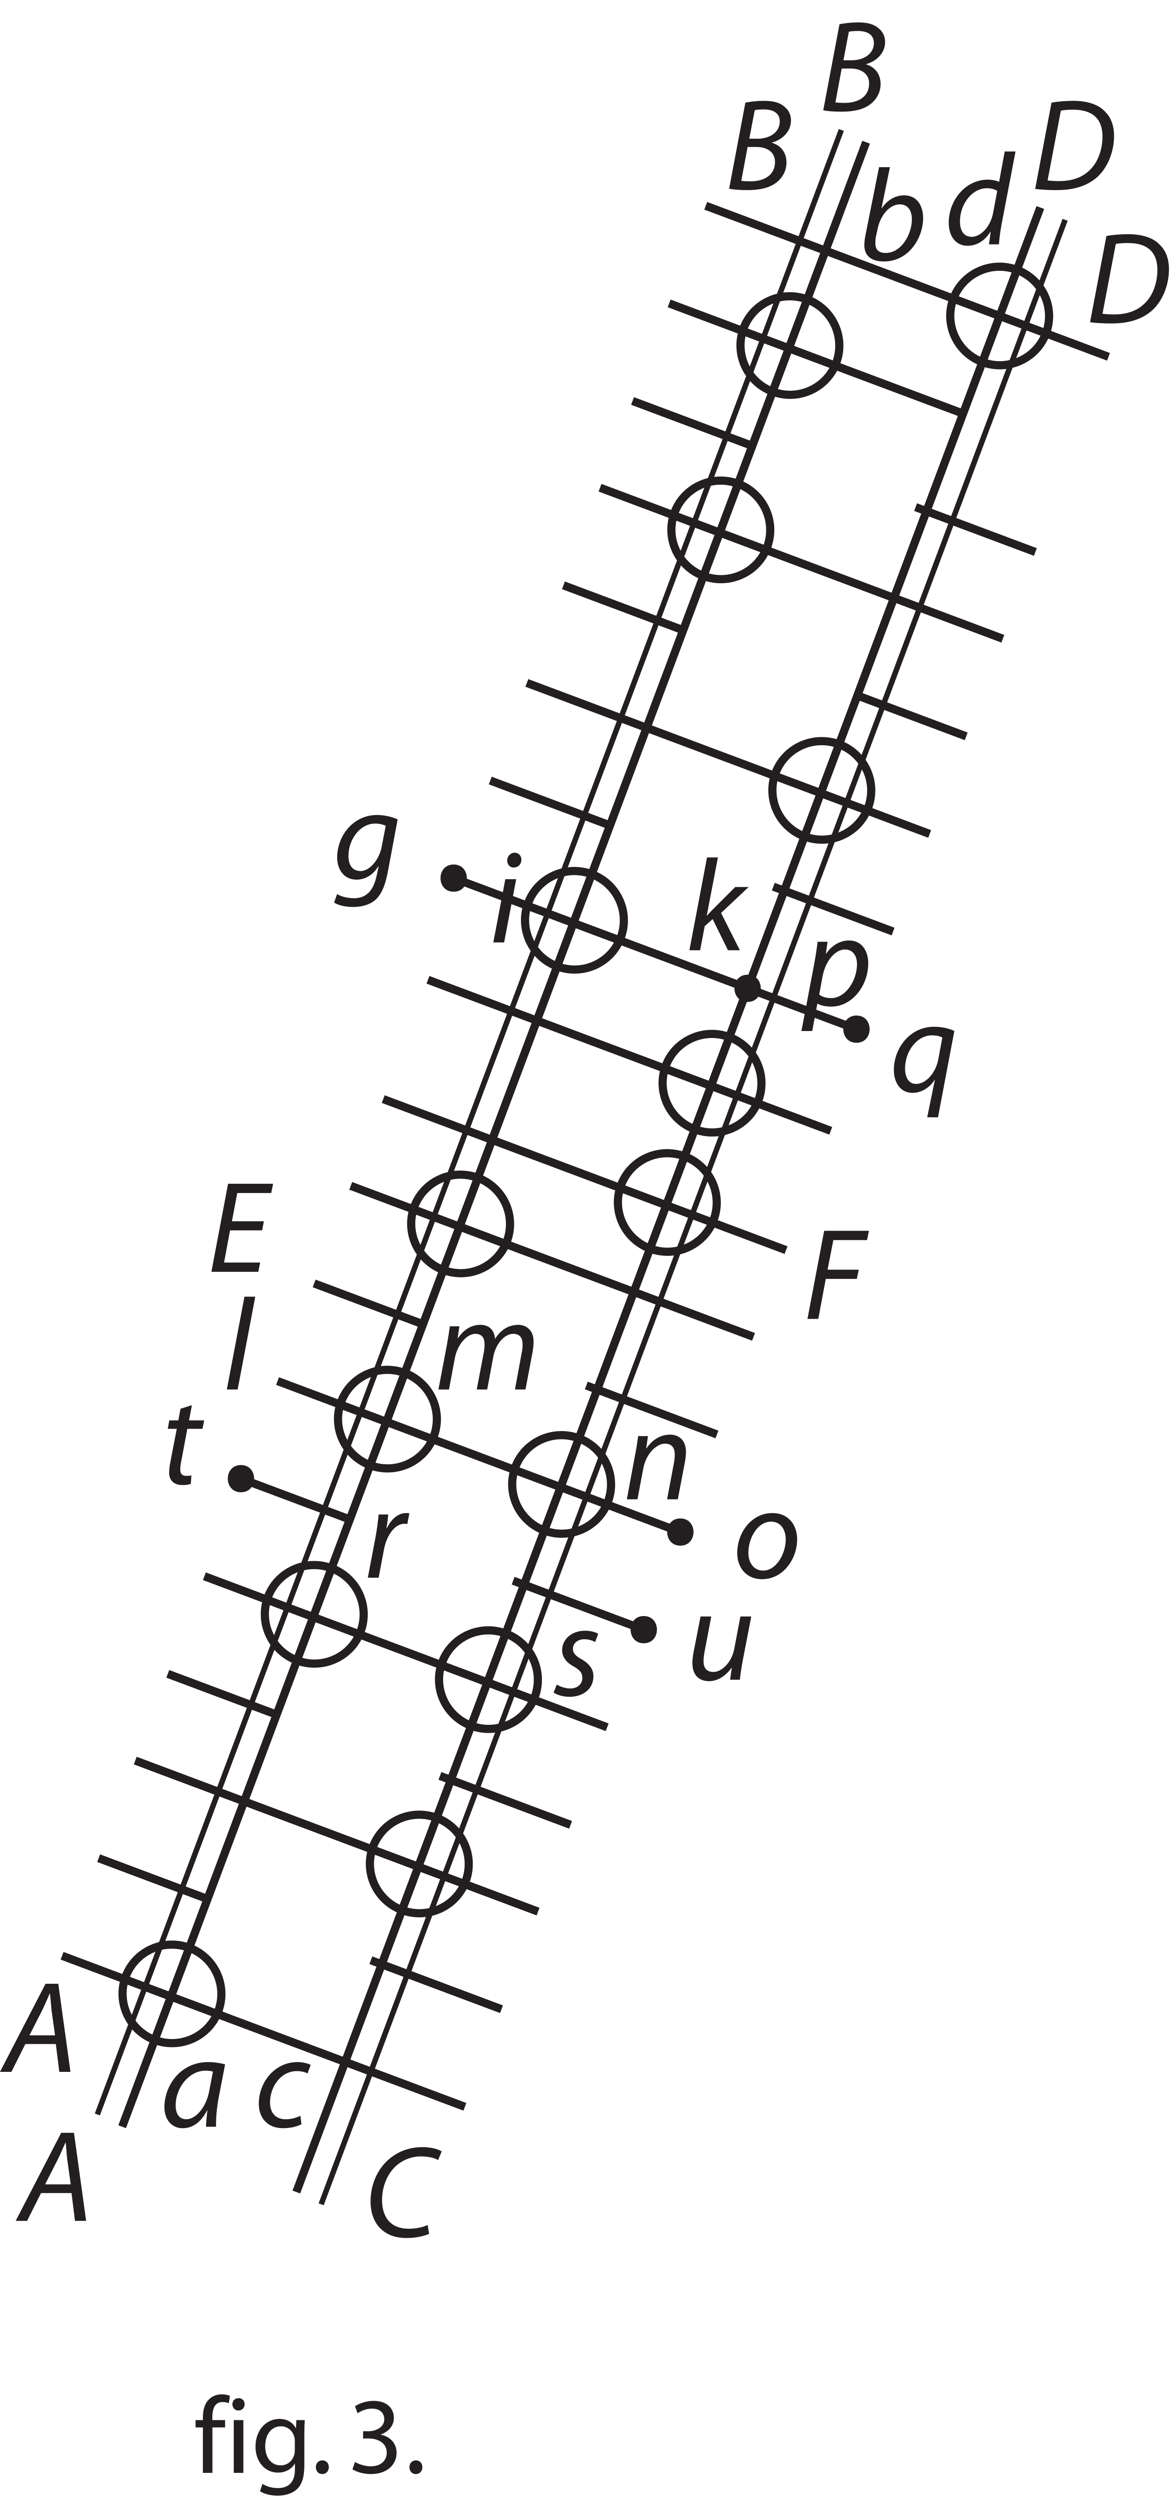 <?xml version="1.0" encoding="UTF-8"?>
<svg xmlns="http://www.w3.org/2000/svg" xmlns:xlink="http://www.w3.org/1999/xlink" width="215pt" height="459pt" viewBox="0 0 215 459" version="1.2">
<defs>
<g>
<symbol overflow="visible" id="glyph0-0">
<path style="stroke:none;" d=""/>
</symbol>
<symbol overflow="visible" id="glyph0-1">
<path style="stroke:none;" d="M 0.766 -0.125 C 1.516 0.031 2.734 0.125 4.109 0.125 C 6.281 0.125 8.062 -0.234 9.359 -1.203 C 10.422 -1.984 11.297 -3.281 11.297 -4.969 C 11.297 -6.906 10.109 -8.141 8.641 -8.562 L 8.641 -8.609 C 10.469 -9.094 12.125 -10.609 12.125 -12.641 C 12.125 -13.703 11.719 -14.547 10.938 -15.172 C 10.109 -15.938 8.875 -16.266 7.219 -16.266 C 5.906 -16.266 4.75 -16.125 3.75 -15.938 Z M 5.469 -14.547 C 5.781 -14.641 6.391 -14.688 7.125 -14.688 C 8.875 -14.688 10.062 -14.016 10.062 -12.484 C 10.062 -10.516 8.281 -9.312 5.953 -9.312 L 4.469 -9.312 Z M 4.156 -7.797 L 5.781 -7.797 C 7.578 -7.797 9.188 -6.953 9.188 -5.062 C 9.188 -2.469 6.984 -1.469 4.625 -1.484 C 4.078 -1.484 3.5 -1.516 3 -1.578 Z "/>
</symbol>
<symbol overflow="visible" id="glyph0-2">
<path style="stroke:none;" d="M 0.797 -0.094 C 1.828 0.047 3.281 0.125 4.703 0.125 C 7.828 0.125 10.172 -0.578 12.047 -2.141 C 14.109 -3.906 15.281 -6.938 15.281 -9.812 C 15.281 -11.812 14.641 -13.266 13.75 -14.156 C 12.578 -15.531 10.516 -16.266 7.781 -16.266 C 6.391 -16.266 5.047 -16.156 3.797 -15.938 Z M 5.516 -14.469 C 6.094 -14.594 7.016 -14.641 7.75 -14.641 C 11.766 -14.641 13.156 -12.547 13.156 -9.75 C 13.156 -7.438 12.406 -5.156 10.938 -3.672 C 9.594 -2.281 7.734 -1.531 5.156 -1.531 C 4.562 -1.531 3.797 -1.562 3.078 -1.656 Z "/>
</symbol>
<symbol overflow="visible" id="glyph0-3">
<path style="stroke:none;" d="M 3.812 -17.047 L 1.312 -4.531 C 1.203 -3.984 1.109 -3.281 1.109 -2.719 C 1.109 -0.578 2.641 0.266 4.688 0.266 C 9.344 0.266 11.906 -4.125 11.906 -7.703 C 11.906 -9.766 10.938 -11.875 8.406 -11.875 C 6.844 -11.875 5.359 -11.062 4.312 -9.5 L 4.266 -9.5 L 5.812 -17.047 Z M 3.547 -5.719 C 4.125 -8.453 5.906 -10.219 7.625 -10.219 C 9.219 -10.219 9.844 -8.906 9.844 -7.469 C 9.844 -4.875 8.016 -1.297 5.016 -1.297 C 3.797 -1.297 3.141 -1.891 3.141 -3 C 3.125 -3.625 3.188 -4.078 3.281 -4.484 Z "/>
</symbol>
<symbol overflow="visible" id="glyph0-4">
<path style="stroke:none;" d="M 11.047 -17.047 L 10.016 -11.469 C 9.5 -11.719 8.688 -11.875 7.938 -11.875 C 3.844 -11.875 0.766 -8.094 0.766 -3.953 C 0.766 -1.578 1.984 0.266 4.219 0.266 C 5.906 0.266 7.375 -0.641 8.422 -2.297 L 8.469 -2.297 L 8.156 0 L 9.984 0 C 10.062 -1.125 10.25 -2.469 10.469 -3.672 L 13.031 -17.047 Z M 8.906 -5.734 C 8.406 -3.125 6.547 -1.375 5.016 -1.375 C 3.312 -1.375 2.828 -2.828 2.828 -4.219 C 2.828 -7.312 4.984 -10.297 7.781 -10.297 C 8.609 -10.297 9.281 -10.078 9.672 -9.797 Z "/>
</symbol>
<symbol overflow="visible" id="glyph0-5">
<path style="stroke:none;" d="M 2.656 0 L 4.875 -11.609 L 2.875 -11.609 L 0.672 0 Z M 4.422 -13.75 C 5.203 -13.75 5.812 -14.328 5.828 -15.172 C 5.828 -15.906 5.328 -16.469 4.578 -16.469 C 3.844 -16.469 3.234 -15.844 3.219 -15.047 C 3.219 -14.297 3.703 -13.75 4.391 -13.75 Z "/>
</symbol>
<symbol overflow="visible" id="glyph0-6">
<path style="stroke:none;" d="M 2.641 0 L 3.484 -4.422 L 4.938 -5.719 L 7.75 0 L 9.938 0 L 6.484 -6.844 L 11.547 -11.609 L 9.078 -11.609 L 4.984 -7.516 C 4.688 -7.203 4.25 -6.766 3.906 -6.359 L 3.859 -6.359 L 5.906 -17.047 L 3.906 -17.047 L 0.672 0 Z "/>
</symbol>
<symbol overflow="visible" id="glyph0-7">
<path style="stroke:none;" d="M 1.625 4.75 L 2.562 -0.266 L 2.609 -0.266 C 3.078 0 3.891 0.266 5.109 0.266 C 8.969 0.266 11.906 -3.578 11.906 -7.688 C 11.906 -9.812 10.844 -11.875 8.359 -11.875 C 6.75 -11.875 5.203 -10.969 4.172 -9.438 L 4.125 -9.438 L 4.438 -11.641 L 2.609 -11.641 C 2.469 -10.469 2.234 -8.875 1.969 -7.484 L -0.359 4.75 Z M 3.5 -5.188 C 4.109 -8.453 6.047 -10.219 7.609 -10.219 C 9.312 -10.219 9.844 -8.766 9.844 -7.531 C 9.844 -4.484 7.703 -1.297 5.141 -1.297 C 4.172 -1.297 3.438 -1.531 2.906 -1.938 Z "/>
</symbol>
<symbol overflow="visible" id="glyph0-8">
<path style="stroke:none;" d="M 8.875 4.75 L 11.875 -11.109 C 11.047 -11.5 9.703 -11.875 8.156 -11.875 C 3.641 -11.875 0.766 -7.844 0.766 -3.953 C 0.766 -1.688 1.922 0.266 4.219 0.266 C 5.688 0.266 7.266 -0.578 8.25 -2.109 L 8.297 -2.109 L 6.891 4.75 Z M 8.922 -5.859 C 8.469 -3.484 6.719 -1.375 4.844 -1.375 C 3.625 -1.375 2.828 -2.406 2.828 -4.203 C 2.828 -7.469 5.094 -10.297 7.75 -10.297 C 8.609 -10.297 9.312 -10.109 9.672 -9.891 Z "/>
</symbol>
<symbol overflow="visible" id="glyph0-9">
<path style="stroke:none;" d="M 0.75 0 L 2.734 0 L 4.109 -7.344 L 9.812 -7.344 L 10.156 -9.031 L 4.438 -9.031 L 5.5 -14.469 L 11.688 -14.469 L 12.031 -16.172 L 3.812 -16.172 Z "/>
</symbol>
<symbol overflow="visible" id="glyph0-10">
<path style="stroke:none;" d="M 5.375 0.266 C 9.266 0.266 11.812 -3.453 11.812 -7.062 C 11.812 -9.5 10.391 -11.875 7.25 -11.875 C 3.484 -11.875 0.812 -8.359 0.812 -4.516 C 0.812 -1.891 2.453 0.266 5.359 0.266 Z M 5.562 -1.312 C 3.906 -1.312 2.859 -2.688 2.859 -4.578 C 2.859 -7.25 4.516 -10.297 7.016 -10.297 C 9.094 -10.297 9.719 -8.406 9.719 -7.062 C 9.719 -4.344 7.938 -1.312 5.594 -1.312 Z "/>
</symbol>
<symbol overflow="visible" id="glyph0-11">
<path style="stroke:none;" d="M 10.031 -11.609 L 8.906 -5.656 C 8.422 -3.125 6.578 -1.422 5.109 -1.422 C 3.75 -1.422 3.266 -2.234 3.266 -3.438 C 3.266 -3.938 3.344 -4.484 3.453 -5.141 L 4.688 -11.609 L 2.719 -11.609 L 1.438 -5.062 C 1.297 -4.297 1.219 -3.641 1.219 -3.094 C 1.219 -0.453 2.812 0.266 4.297 0.266 C 5.828 0.266 7.344 -0.672 8.406 -2.188 L 8.453 -2.188 L 8.141 0 L 9.938 0 C 10.031 -0.953 10.203 -2.094 10.438 -3.391 L 12.031 -11.609 Z "/>
</symbol>
<symbol overflow="visible" id="glyph0-12">
<path style="stroke:none;" d="M 0.219 -0.531 C 0.75 -0.125 1.844 0.234 3.094 0.266 C 5.562 0.266 7.531 -1.109 7.531 -3.547 C 7.531 -4.875 6.672 -5.875 5.375 -6.625 C 4.312 -7.203 3.766 -7.734 3.766 -8.562 C 3.766 -9.547 4.625 -10.312 5.859 -10.312 C 6.719 -10.312 7.438 -10.031 7.844 -9.797 L 8.406 -11.297 C 7.969 -11.594 7.031 -11.875 6 -11.875 C 3.531 -11.875 1.781 -10.312 1.781 -8.281 C 1.781 -7.078 2.516 -6.078 3.859 -5.328 C 5.094 -4.656 5.5 -4.078 5.5 -3.172 C 5.5 -2.141 4.625 -1.266 3.281 -1.266 C 2.328 -1.266 1.312 -1.656 0.797 -1.984 Z "/>
</symbol>
<symbol overflow="visible" id="glyph0-13">
<path style="stroke:none;" d="M 2.609 0 L 3.703 -5.828 C 4.156 -8.297 5.953 -10.219 7.422 -10.219 C 8.875 -10.219 9.141 -9.219 9.141 -8.234 C 9.141 -7.781 9.094 -7.344 9 -6.812 L 7.703 0 L 9.625 0 L 10.734 -5.953 C 11.203 -8.547 12.938 -10.219 14.375 -10.219 C 15.672 -10.219 16.125 -9.438 16.125 -8.203 C 16.125 -7.734 16.062 -7.125 15.953 -6.703 L 14.719 0 L 16.656 0 L 17.953 -6.859 C 18.078 -7.516 18.141 -8.297 18.141 -8.828 C 18.141 -11.016 16.656 -11.875 15.312 -11.875 C 13.578 -11.859 12.094 -10.969 11.062 -9.281 C 10.969 -10.75 10.125 -11.875 8.359 -11.875 C 6.812 -11.875 5.359 -11.062 4.266 -9.438 L 4.203 -9.438 L 4.516 -11.609 L 2.766 -11.609 C 2.641 -10.656 2.469 -9.531 2.234 -8.234 L 0.672 0 Z "/>
</symbol>
<symbol overflow="visible" id="glyph0-14">
<path style="stroke:none;" d="M 2.656 0 L 3.719 -5.641 C 4.25 -8.516 6.266 -10.219 7.688 -10.219 C 9.047 -10.219 9.5 -9.359 9.5 -8.203 C 9.5 -7.703 9.438 -7.156 9.359 -6.719 L 8.094 0 L 10.062 0 L 11.359 -6.797 C 11.469 -7.391 11.562 -8.141 11.562 -8.656 C 11.562 -11.094 10.016 -11.875 8.641 -11.875 C 6.938 -11.875 5.375 -10.969 4.312 -9.344 L 4.266 -9.344 L 4.578 -11.609 L 2.781 -11.609 C 2.656 -10.656 2.5 -9.531 2.234 -8.234 L 0.703 0 Z "/>
</symbol>
<symbol overflow="visible" id="glyph0-15">
<path style="stroke:none;" d="M 2.688 0 L 5.922 -17.047 L 3.938 -17.047 L 0.703 0 Z "/>
</symbol>
<symbol overflow="visible" id="glyph0-16">
<path style="stroke:none;" d="M 3.719 -13.75 L 3.312 -11.609 L 1.656 -11.609 L 1.375 -10.062 L 3.031 -10.062 L 1.891 -4.172 C 1.734 -3.344 1.625 -2.656 1.625 -1.984 C 1.625 -0.797 2.328 0.266 4.078 0.266 C 4.656 0.266 5.25 0.188 5.609 0.047 L 5.719 -1.516 C 5.453 -1.438 5.141 -1.422 4.781 -1.422 C 4.016 -1.422 3.672 -1.844 3.672 -2.547 C 3.672 -3.141 3.766 -3.75 3.906 -4.391 L 4.969 -10.062 L 7.75 -10.062 L 8.062 -11.609 L 5.281 -11.609 L 5.812 -14.406 Z "/>
</symbol>
<symbol overflow="visible" id="glyph0-17">
<path style="stroke:none;" d="M 9.625 -5.109 L 10.266 0 L 12.312 0 L 10.078 -16.172 L 7.734 -16.172 L -0.625 0 L 1.469 0 L 4.031 -5.109 Z M 4.781 -6.703 L 7.172 -11.406 C 7.656 -12.391 8.062 -13.391 8.5 -14.359 L 8.562 -14.359 C 8.641 -13.422 8.766 -12.219 8.828 -11.375 L 9.484 -6.703 Z "/>
</symbol>
<symbol overflow="visible" id="glyph0-18">
<path style="stroke:none;" d="M 10.25 0 C 10.203 -1.297 10.344 -3.359 10.734 -5.375 L 11.906 -11.453 C 11.109 -11.688 9.891 -11.875 8.781 -11.875 C 3.75 -11.875 0.766 -7.625 0.766 -3.578 C 0.766 -1.375 2.047 0.266 4.109 0.266 C 5.734 0.266 7.344 -0.578 8.609 -3 L 8.656 -3 C 8.516 -1.797 8.406 -0.703 8.406 0 Z M 9 -6.625 C 8.453 -3.531 6.484 -1.375 4.797 -1.375 C 3.281 -1.375 2.828 -2.641 2.828 -3.938 C 2.828 -7.172 5.297 -10.297 8.297 -10.297 C 8.969 -10.297 9.391 -10.219 9.672 -10.125 Z "/>
</symbol>
<symbol overflow="visible" id="glyph0-19">
<path style="stroke:none;" d="M 11.656 -2.141 C 10.781 -1.688 9.438 -1.438 8.203 -1.438 C 4.609 -1.438 3.281 -3.844 3.281 -6.719 C 3.281 -9.188 4.25 -11.469 5.766 -12.891 C 7.016 -14.062 8.719 -14.719 10.391 -14.719 C 11.828 -14.719 12.984 -14.406 13.578 -14.047 L 14.234 -15.641 C 13.797 -15.953 12.5 -16.422 10.734 -16.422 C 8.359 -16.422 6.281 -15.672 4.609 -14.25 C 2.406 -12.406 1.172 -9.5 1.172 -6.453 C 1.172 -2.328 3.641 0.266 7.734 0.266 C 9.547 0.266 11.016 -0.094 11.922 -0.5 Z "/>
</symbol>
<symbol overflow="visible" id="glyph0-20">
<path style="stroke:none;" d="M 8.453 -2.016 C 7.844 -1.734 6.953 -1.375 5.766 -1.375 C 3.859 -1.375 2.875 -2.594 2.875 -4.484 C 2.875 -7.25 4.781 -10.219 7.797 -10.219 C 8.656 -10.219 9.312 -10.016 9.766 -9.797 L 10.344 -11.359 C 9.984 -11.562 9 -11.875 7.922 -11.875 C 3.75 -11.875 0.812 -8.203 0.812 -4.219 C 0.812 -1.75 2.281 0.266 5.281 0.266 C 6.844 0.266 8.047 -0.141 8.641 -0.453 Z "/>
</symbol>
<symbol overflow="visible" id="glyph0-21">
<path style="stroke:none;" d="M 10.391 -9.281 L 4.516 -9.281 L 5.5 -14.469 L 11.734 -14.469 L 12.078 -16.172 L 3.812 -16.172 L 0.75 0 L 9.359 0 L 9.703 -1.703 L 3.078 -1.703 L 4.172 -7.609 L 10.062 -7.609 Z "/>
</symbol>
<symbol overflow="visible" id="glyph0-22">
<path style="stroke:none;" d="M 2.656 0 L 3.625 -5.141 C 4.125 -7.828 5.656 -9.906 7.375 -9.906 C 7.578 -9.906 7.781 -9.891 7.922 -9.859 L 8.297 -11.828 C 8.141 -11.859 7.922 -11.875 7.734 -11.875 C 6.172 -11.875 4.938 -10.688 4.172 -9.094 L 4.109 -9.094 C 4.25 -10.016 4.344 -10.797 4.422 -11.609 L 2.656 -11.609 C 2.547 -10.531 2.375 -9 2.094 -7.484 L 0.672 0 Z "/>
</symbol>
<symbol overflow="visible" id="glyph0-23">
<path style="stroke:none;" d="M 0.234 4.203 C 0.953 4.688 2.297 5.016 3.719 5.016 C 5.047 5.016 6.594 4.734 7.781 3.75 C 8.969 2.688 9.641 1.016 10.109 -1.469 L 11.906 -11.062 C 10.984 -11.5 9.5 -11.875 8.156 -11.875 C 3.672 -11.875 0.797 -7.984 0.797 -4.031 C 0.797 -1.969 1.984 0 4.344 0 C 5.922 0 7.344 -0.812 8.375 -2.469 L 8.422 -2.469 L 8.047 -0.719 C 7.375 2.422 5.828 3.406 3.859 3.406 C 2.656 3.406 1.484 3.094 0.797 2.641 Z M 8.969 -6.031 C 8.547 -3.75 6.812 -1.578 5.109 -1.578 C 3.344 -1.578 2.859 -3.078 2.875 -4.375 C 2.875 -7.25 4.891 -10.297 7.797 -10.297 C 8.609 -10.297 9.344 -10.078 9.719 -9.891 Z "/>
</symbol>
<symbol overflow="visible" id="glyph1-0">
<path style="stroke:none;" d=""/>
</symbol>
<symbol overflow="visible" id="glyph1-1">
<path style="stroke:none;" d="M 3.375 0 L 3.375 -8.344 L 5.703 -8.344 L 5.703 -9.688 L 3.359 -9.688 L 3.359 -10.203 C 3.359 -11.688 3.766 -13 5.234 -13 C 5.766 -13 6.094 -12.906 6.375 -12.781 L 6.594 -14.141 C 6.266 -14.281 5.734 -14.422 5.094 -14.422 C 4.297 -14.422 3.422 -14.156 2.766 -13.516 C 1.938 -12.734 1.625 -11.5 1.625 -10.141 L 1.625 -9.688 L 0.281 -9.688 L 0.281 -8.344 L 1.625 -8.344 L 1.625 0 Z "/>
</symbol>
<symbol overflow="visible" id="glyph1-2">
<path style="stroke:none;" d="M 3.219 0 L 3.219 -9.688 L 1.453 -9.688 L 1.453 0 Z M 2.312 -11.453 C 3.016 -11.453 3.453 -11.984 3.453 -12.594 C 3.453 -13.219 3.016 -13.719 2.344 -13.719 C 1.656 -13.719 1.203 -13.219 1.203 -12.594 C 1.203 -11.984 1.641 -11.453 2.297 -11.453 Z "/>
</symbol>
<symbol overflow="visible" id="glyph1-3">
<path style="stroke:none;" d="M 9.734 -7.047 C 9.734 -8.219 9.766 -9 9.812 -9.688 L 8.266 -9.688 L 8.203 -8.234 L 8.156 -8.234 C 7.719 -9.047 6.812 -9.906 5.141 -9.906 C 2.906 -9.906 0.766 -8.062 0.766 -4.781 C 0.766 -2.078 2.484 -0.047 4.875 -0.047 C 6.375 -0.047 7.438 -0.766 7.953 -1.656 L 8 -1.656 L 8 -0.594 C 8 1.859 6.688 2.797 4.875 2.797 C 3.688 2.797 2.688 2.438 2.047 2.016 L 1.594 3.375 C 2.375 3.906 3.656 4.188 4.812 4.188 C 6.047 4.188 7.406 3.875 8.359 3.016 C 9.281 2.156 9.734 0.812 9.734 -1.422 Z M 7.984 -4.141 C 7.984 -3.812 7.938 -3.484 7.844 -3.203 C 7.484 -2.062 6.5 -1.375 5.406 -1.375 C 3.516 -1.375 2.547 -2.984 2.547 -4.859 C 2.547 -7.125 3.734 -8.547 5.422 -8.547 C 6.719 -8.547 7.562 -7.703 7.875 -6.656 C 7.953 -6.422 7.984 -6.156 7.984 -5.875 Z "/>
</symbol>
<symbol overflow="visible" id="glyph1-4">
<path style="stroke:none;" d="M 2.219 0.219 C 2.938 0.219 3.422 -0.312 3.422 -1.047 C 3.422 -1.781 2.938 -2.297 2.234 -2.297 C 1.547 -2.297 1.047 -1.766 1.047 -1.047 C 1.047 -0.312 1.516 0.219 2.203 0.219 Z "/>
</symbol>
<symbol overflow="visible" id="glyph1-5">
<path style="stroke:none;" d=""/>
</symbol>
<symbol overflow="visible" id="glyph1-6">
<path style="stroke:none;" d="M 0.844 -0.656 C 1.484 -0.234 2.766 0.219 4.219 0.219 C 7.312 0.219 8.953 -1.594 8.953 -3.688 C 8.953 -5.5 7.656 -6.703 6.062 -7 L 6.062 -7.047 C 7.641 -7.625 8.453 -8.766 8.453 -10.125 C 8.453 -11.703 7.297 -13.219 4.734 -13.219 C 3.344 -13.219 2.016 -12.719 1.312 -12.219 L 1.797 -10.938 C 2.359 -11.344 3.359 -11.797 4.406 -11.797 C 6.016 -11.797 6.688 -10.875 6.688 -9.844 C 6.688 -8.297 5.062 -7.641 3.781 -7.641 L 2.797 -7.641 L 2.797 -6.312 L 3.781 -6.312 C 5.484 -6.312 7.125 -5.547 7.141 -3.719 C 7.156 -2.625 6.438 -1.203 4.203 -1.203 C 2.953 -1.203 1.812 -1.703 1.312 -2 Z "/>
</symbol>
</g>
</defs>
<g id="surface1">
<path style="fill:none;stroke-width:1.5;stroke-linecap:butt;stroke-linejoin:miter;stroke:rgb(13.73%,12.16%,12.549%);stroke-opacity:1;stroke-miterlimit:4;" d="M 159.023 432.891 L 22.43 68.551 M 191.008 420.898 L 54.41 56.559 M 129.574 421.219 L 203.527 393.492 M 122.855 403.301 L 176.824 383.07 M 168.105 365.898 L 190.098 357.656 M 116.137 385.383 L 138.125 377.141 M 110.168 369.457 L 184.125 341.727 M 157.418 331.305 L 177.402 323.809 M 103.449 351.539 L 125.438 343.297 M 153.527 392.375 C 151.777 387.699 146.551 385.336 141.855 387.098 C 137.164 388.855 134.781 394.078 136.531 398.746 C 138.285 403.422 143.512 405.785 148.203 404.027 C 152.898 402.27 155.281 397.051 153.527 392.375 Z M 192.039 397.801 C 190.289 393.129 185.062 390.762 180.367 392.523 C 175.676 394.285 173.289 399.5 175.043 404.176 C 176.797 408.852 182.023 411.215 186.715 409.453 C 191.41 407.695 193.793 402.477 192.039 397.801 Z " transform="matrix(1,0,0,-1,0,459)"/>
<path style=" stroke:none;fill-rule:nonzero;fill:rgb(13.73%,12.16%,12.549%);fill-opacity:1;" d="M 195.562 40.352 L 58.965 404.691 "/>
<path style="fill:none;stroke-width:1;stroke-linecap:butt;stroke-linejoin:miter;stroke:rgb(13.73%,12.16%,12.549%);stroke-opacity:1;stroke-miterlimit:4;" d="M 195.562 418.648 L 58.965 54.309 M 154.469 435.137 L 17.871 70.797 " transform="matrix(1,0,0,-1,0,459)"/>
<path style="fill:none;stroke-width:1.5;stroke-linecap:butt;stroke-linejoin:miter;stroke:rgb(13.73%,12.16%,12.549%);stroke-opacity:1;stroke-miterlimit:4;" d="M 140.84 358.531 C 139.09 353.852 133.863 351.492 129.172 353.25 C 124.477 355.008 122.09 360.23 123.844 364.902 C 125.598 369.578 130.82 371.941 135.516 370.184 C 140.211 368.422 142.594 363.207 140.84 358.531 Z M 96.73 333.621 L 170.688 305.891 M 159.383 310.699 C 157.633 306.023 152.406 303.664 147.711 305.426 C 143.02 307.184 140.637 312.402 142.387 317.078 C 144.145 321.75 149.367 324.113 154.062 322.355 C 158.754 320.594 161.141 315.379 159.383 310.699 Z M 141.98 296.215 L 163.973 287.973 M 90.012 315.703 L 112 307.461 M 83.297 297.785 L 157.254 270.055 M 113.969 286.859 C 112.215 282.184 106.992 279.816 102.297 281.578 C 97.602 283.336 95.219 288.555 96.973 293.23 C 98.723 297.902 103.949 300.266 108.645 298.508 C 113.34 296.746 115.719 291.531 113.969 286.859 Z " transform="matrix(1,0,0,-1,0,459)"/>
<path style=" stroke:none;fill-rule:nonzero;fill:rgb(13.73%,12.16%,12.549%);fill-opacity:1;" d="M 83.297 163.715 C 86.52 163.715 86.52 158.715 83.297 158.715 C 80.07 158.715 80.07 163.715 83.297 163.715 "/>
<path style=" stroke:none;fill-rule:nonzero;fill:rgb(13.73%,12.16%,12.549%);fill-opacity:1;" d="M 137.266 183.949 C 140.488 183.949 140.488 178.949 137.266 178.949 C 134.039 178.949 134.039 183.949 137.266 183.949 "/>
<path style=" stroke:none;fill-rule:nonzero;fill:rgb(13.73%,12.16%,12.549%);fill-opacity:1;" d="M 157.254 191.445 C 160.477 191.445 160.477 186.445 157.254 186.445 C 154.027 186.445 154.027 191.445 157.254 191.445 "/>
<path style="fill:none;stroke-width:1.5;stroke-linecap:butt;stroke-linejoin:miter;stroke:rgb(13.73%,12.16%,12.549%);stroke-opacity:1;stroke-miterlimit:4;" d="M 78.574 279.117 L 152.531 251.391 M 139.23 256.949 C 137.48 252.27 132.254 249.91 127.562 251.668 C 122.867 253.43 120.48 258.645 122.234 263.32 C 123.988 267.996 129.215 270.359 133.906 268.598 C 138.602 266.836 140.984 261.621 139.23 256.949 Z M 70.363 257.215 L 144.32 229.488 M 131.023 235.047 C 129.27 230.371 124.047 228.008 119.352 229.766 C 114.656 231.527 112.273 236.742 114.023 241.418 C 115.777 246.094 121.004 248.457 125.695 246.699 C 130.391 244.938 132.773 239.719 131.023 235.047 Z M 64.395 241.289 L 138.352 213.562 M 93.07 231.109 C 91.316 226.434 86.09 224.07 81.398 225.832 C 76.703 227.59 74.32 232.809 76.07 237.484 C 77.824 242.16 83.051 244.523 87.742 242.758 C 92.438 241.004 94.82 235.789 93.07 231.109 Z M 107.648 204.637 L 131.633 195.645 M 57.676 223.371 L 77.664 215.879 M 50.957 205.449 L 124.914 177.727 M 79.633 195.273 C 77.879 190.602 72.652 188.234 67.961 189.992 C 63.27 191.754 60.883 196.973 62.637 201.645 C 64.387 206.32 69.617 208.684 74.309 206.926 C 79.004 205.164 81.387 199.949 79.633 195.273 Z M 111.617 183.285 C 109.863 178.609 104.637 176.242 99.941 178.004 C 95.25 179.766 92.863 184.98 94.617 189.652 C 96.367 194.328 101.598 196.695 106.289 194.934 C 110.984 193.176 113.367 187.961 111.617 183.285 Z " transform="matrix(1,0,0,-1,0,459)"/>
<path style=" stroke:none;fill-rule:nonzero;fill:rgb(13.73%,12.16%,12.549%);fill-opacity:1;" d="M 124.914 283.773 C 128.141 283.773 128.141 278.773 124.914 278.773 C 121.691 278.773 121.691 283.773 124.914 283.773 "/>
<path style="fill:none;stroke-width:1.5;stroke-linecap:butt;stroke-linejoin:miter;stroke:rgb(13.73%,12.16%,12.549%);stroke-opacity:1;stroke-miterlimit:4;" d="M 94.211 168.801 L 118.199 159.809 M 44.242 187.531 L 64.23 180.039 " transform="matrix(1,0,0,-1,0,459)"/>
<path style=" stroke:none;fill-rule:nonzero;fill:rgb(13.73%,12.16%,12.549%);fill-opacity:1;" d="M 118.199 301.691 C 121.422 301.691 121.422 296.691 118.199 296.691 C 114.973 296.691 114.973 301.691 118.199 301.691 "/>
<path style=" stroke:none;fill-rule:nonzero;fill:rgb(13.73%,12.16%,12.549%);fill-opacity:1;" d="M 44.242 273.969 C 47.465 273.969 47.465 268.969 44.242 268.969 C 41.016 268.969 41.016 273.969 44.242 273.969 "/>
<path style="fill:none;stroke-width:1.5;stroke-linecap:butt;stroke-linejoin:miter;stroke:rgb(13.73%,12.16%,12.549%);stroke-opacity:1;stroke-miterlimit:4;" d="M 37.523 169.613 L 111.48 141.887 M 66.199 159.438 C 64.445 154.762 59.219 152.398 54.527 154.156 C 49.832 155.914 47.449 161.133 49.199 165.809 C 50.953 170.48 56.18 172.848 60.871 171.086 C 65.566 169.328 67.953 164.113 66.199 159.438 Z M 98.18 147.449 C 96.426 142.773 91.199 140.406 86.508 142.164 C 81.812 143.93 79.43 149.145 81.18 153.816 C 82.934 158.492 88.16 160.859 92.855 159.098 C 97.547 157.34 99.93 152.121 98.18 147.449 Z M 80.773 132.961 L 104.762 123.973 M 30.805 151.695 L 50.793 144.203 M 24.832 135.77 L 98.789 108.043 M 85.488 113.602 C 83.738 108.926 78.512 106.562 73.816 108.32 C 69.125 110.078 66.738 115.297 68.492 119.973 C 70.246 124.648 75.469 127.012 80.164 125.254 C 84.855 123.488 87.242 118.277 85.488 113.602 Z M 68.09 99.117 L 92.074 90.121 M 18.113 117.852 L 38.102 110.355 M 11.398 99.934 L 85.355 72.203 M 40.074 89.754 C 38.32 85.078 33.094 82.719 28.402 84.473 C 23.707 86.234 21.324 91.445 23.078 96.121 C 24.828 100.797 30.055 103.164 34.75 101.402 C 39.441 99.641 41.824 94.43 40.074 89.754 Z " transform="matrix(1,0,0,-1,0,459)"/>
<g style="fill:rgb(13.73%,12.16%,12.549%);fill-opacity:1;">
  <use xlink:href="#glyph0-1" x="133.104" y="34.779"/>
</g>
<g style="fill:rgb(13.73%,12.16%,12.549%);fill-opacity:1;">
  <use xlink:href="#glyph0-1" x="150.384" y="20.379"/>
</g>
<g style="fill:rgb(13.73%,12.16%,12.549%);fill-opacity:1;">
  <use xlink:href="#glyph0-2" x="189.264" y="34.779"/>
</g>
<g style="fill:rgb(13.73%,12.16%,12.549%);fill-opacity:1;">
  <use xlink:href="#glyph0-2" x="199.344" y="59.259"/>
</g>
<g style="fill:rgb(13.73%,12.16%,12.549%);fill-opacity:1;">
  <use xlink:href="#glyph0-3" x="157.584" y="47.737"/>
</g>
<g style="fill:rgb(13.73%,12.16%,12.549%);fill-opacity:1;">
  <use xlink:href="#glyph0-4" x="173.424" y="44.857"/>
</g>
<g style="fill:rgb(13.73%,12.16%,12.549%);fill-opacity:1;">
  <use xlink:href="#glyph0-5" x="89.904" y="173.019"/>
</g>
<g style="fill:rgb(13.73%,12.16%,12.549%);fill-opacity:1;">
  <use xlink:href="#glyph0-6" x="125.906" y="174.459"/>
</g>
<g style="fill:rgb(13.73%,12.16%,12.549%);fill-opacity:1;">
  <use xlink:href="#glyph0-7" x="147.506" y="184.539"/>
</g>
<g style="fill:rgb(13.73%,12.16%,12.549%);fill-opacity:1;">
  <use xlink:href="#glyph0-8" x="163.346" y="200.379"/>
</g>
<g style="fill:rgb(13.73%,12.16%,12.549%);fill-opacity:1;">
  <use xlink:href="#glyph0-9" x="147.506" y="242.139"/>
</g>
<g style="fill:rgb(13.73%,12.16%,12.549%);fill-opacity:1;">
  <use xlink:href="#glyph0-10" x="134.546" y="289.662"/>
</g>
<g style="fill:rgb(13.73%,12.16%,12.549%);fill-opacity:1;">
  <use xlink:href="#glyph0-11" x="125.906" y="308.382"/>
</g>
<g style="fill:rgb(13.73%,12.16%,12.549%);fill-opacity:1;">
  <use xlink:href="#glyph0-12" x="101.426" y="311.262"/>
</g>
<g style="fill:rgb(13.73%,12.16%,12.549%);fill-opacity:1;">
  <use xlink:href="#glyph0-13" x="79.826" y="255.102"/>
</g>
<g style="fill:rgb(13.73%,12.16%,12.549%);fill-opacity:1;">
  <use xlink:href="#glyph0-14" x="114.386" y="275.262"/>
</g>
<g style="fill:rgb(13.73%,12.16%,12.549%);fill-opacity:1;">
  <use xlink:href="#glyph0-15" x="40.946" y="255.104"/>
</g>
<g style="fill:rgb(13.73%,12.16%,12.549%);fill-opacity:1;">
  <use xlink:href="#glyph0-16" x="29.426" y="272.384"/>
</g>
<g style="fill:rgb(13.73%,12.16%,12.549%);fill-opacity:1;">
  <use xlink:href="#glyph0-17" x="0.624" y="380.379"/>
</g>
<g style="fill:rgb(13.73%,12.16%,12.549%);fill-opacity:1;">
  <use xlink:href="#glyph0-17" x="3.503" y="407.74"/>
</g>
<g style="fill:rgb(13.73%,12.16%,12.549%);fill-opacity:1;">
  <use xlink:href="#glyph0-18" x="29.423" y="390.458"/>
</g>
<g style="fill:rgb(13.73%,12.16%,12.549%);fill-opacity:1;">
  <use xlink:href="#glyph0-19" x="66.863" y="410.618"/>
</g>
<g style="fill:rgb(13.73%,12.16%,12.549%);fill-opacity:1;">
  <use xlink:href="#glyph0-20" x="46.703" y="390.458"/>
</g>
<g style="fill:rgb(13.73%,12.16%,12.549%);fill-opacity:1;">
  <use xlink:href="#glyph0-21" x="38.063" y="233.498"/>
</g>
<g style="fill:rgb(13.73%,12.16%,12.549%);fill-opacity:1;">
  <use xlink:href="#glyph0-22" x="66.863" y="289.658"/>
</g>
<g style="fill:rgb(13.73%,12.16%,12.549%);fill-opacity:1;">
  <use xlink:href="#glyph1-1" x="35.626" y="453.999"/>
  <use xlink:href="#glyph1-2" x="41.465" y="453.999"/>
  <use xlink:href="#glyph1-3" x="46.145" y="453.999"/>
</g>
<g style="fill:rgb(13.73%,12.16%,12.549%);fill-opacity:1;">
  <use xlink:href="#glyph1-4" x="56.946" y="453.999"/>
</g>
<g style="fill:rgb(13.73%,12.16%,12.549%);fill-opacity:1;">
  <use xlink:href="#glyph1-5" x="59.626" y="453.999"/>
  <use xlink:href="#glyph1-6" x="63.865" y="453.999"/>
  <use xlink:href="#glyph1-4" x="74.126" y="453.999"/>
</g>
<g style="fill:rgb(13.73%,12.16%,12.549%);fill-opacity:1;">
  <use xlink:href="#glyph0-23" x="61.104" y="161.499"/>
</g>
</g>
</svg>
